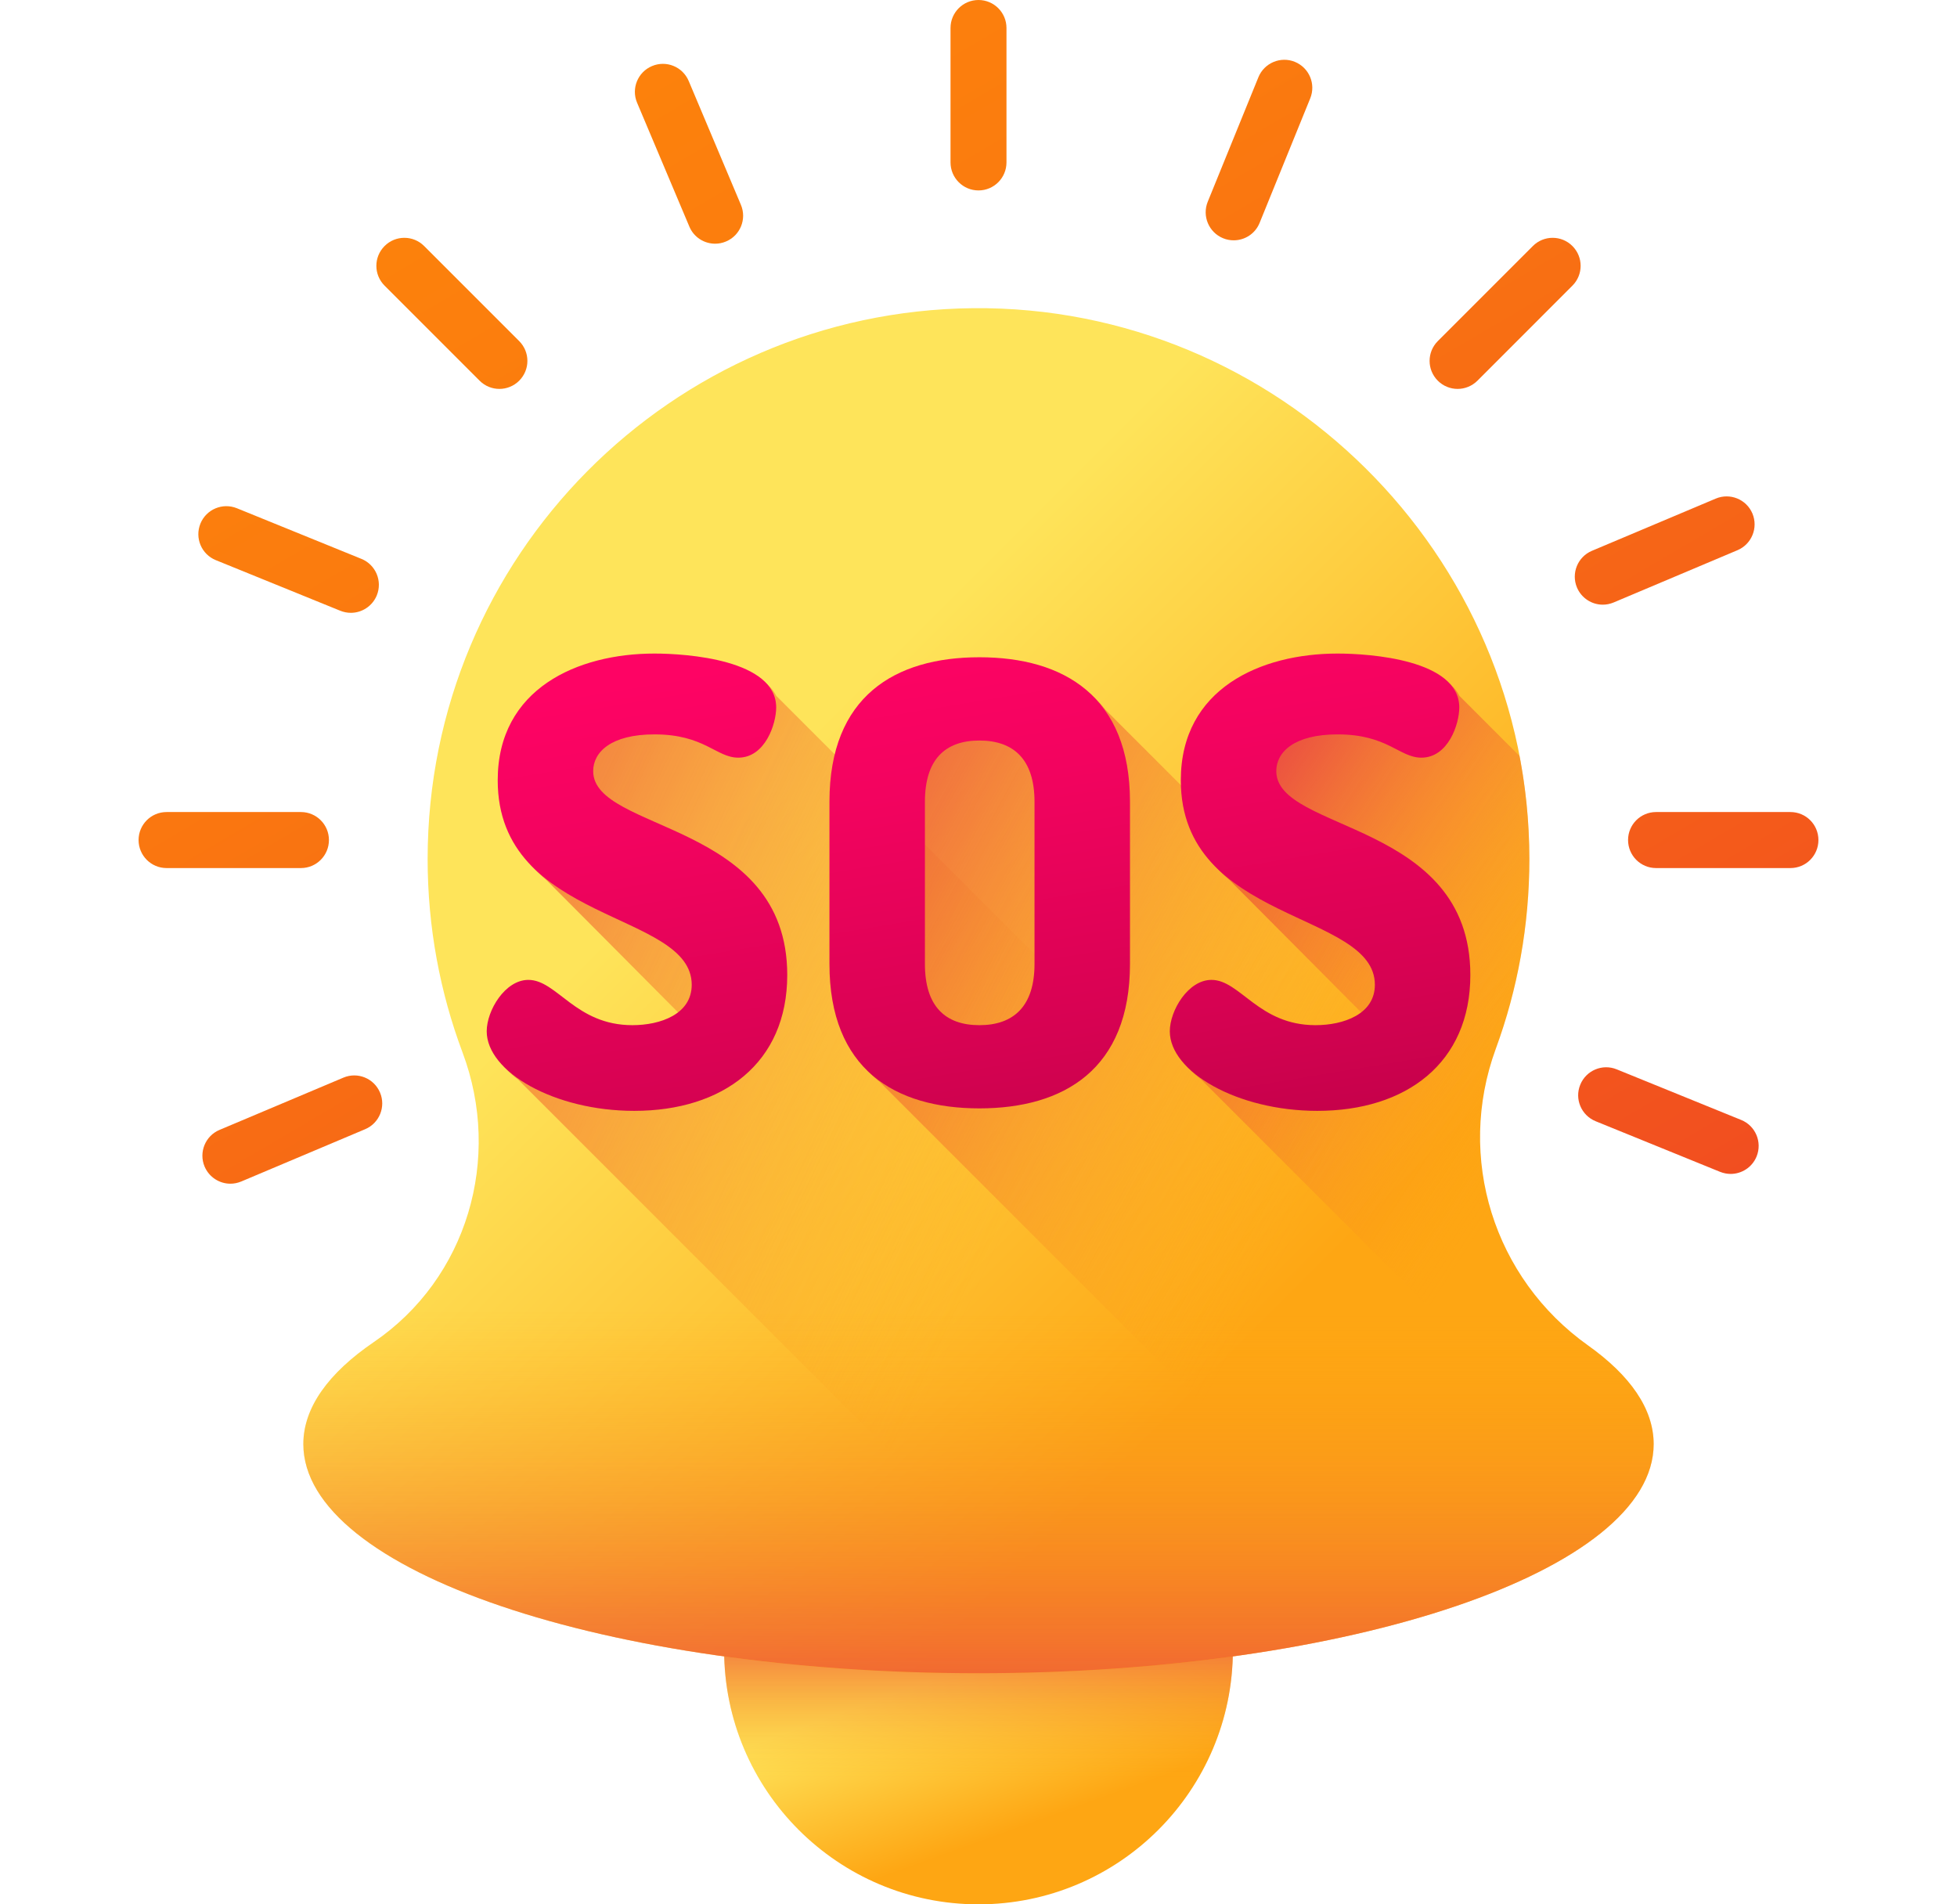 <svg width="37" height="36" viewBox="0 0 37 36" fill="none" xmlns="http://www.w3.org/2000/svg">
<g id="sos 1" clip-path="url(#clip0_1210_52291)">
<g id="Group">
<g id="Group_2">
<path id="Vector" d="M18.5 36C21.156 36 23.309 33.847 23.309 31.191C23.309 28.536 21.156 26.383 18.5 26.383C15.844 26.383 13.691 28.536 13.691 31.191C13.691 33.847 15.844 36 18.5 36Z" fill="url(#paint0_linear_1210_52291)"/>
<path id="Vector_2" d="M18.5 36C21.156 36 23.309 33.847 23.309 31.191C23.309 28.536 21.156 26.383 18.5 26.383C15.844 26.383 13.691 28.536 13.691 31.191C13.691 33.847 15.844 36 18.5 36Z" fill="url(#paint1_linear_1210_52291)"/>
<path id="Vector_3" d="M28.28 19.826C28.691 18.708 28.915 17.499 28.915 16.238C28.913 10.475 24.159 5.77 18.396 5.826C12.692 5.882 8.085 10.523 8.085 16.24C8.085 17.527 8.319 18.759 8.745 19.896C9.497 21.9 8.834 24.167 7.066 25.372C6.214 25.953 5.735 26.607 5.735 27.299C5.735 29.692 11.45 31.631 18.5 31.631C25.55 31.631 31.265 29.692 31.265 27.299C31.265 26.632 30.82 26.001 30.027 25.436C28.24 24.166 27.526 21.884 28.28 19.826Z" fill="url(#paint2_linear_1210_52291)"/>
<path id="Vector_4" d="M25.358 12.426C23.911 12.426 22.395 13.086 22.395 14.822C22.395 15.668 22.753 16.226 23.246 16.636C23.246 16.636 25.774 19.175 25.805 19.208C25.583 19.378 25.253 19.451 24.941 19.451C23.865 19.451 23.518 18.594 22.974 18.594C22.534 18.594 22.187 19.173 22.187 19.566C22.187 19.866 22.383 20.161 22.713 20.41L30.784 28.482C31.097 28.106 31.265 27.709 31.265 27.299C31.265 26.633 30.82 26.001 30.027 25.436C28.24 24.166 27.526 21.884 28.28 19.826C28.691 18.708 28.915 17.499 28.915 16.238C28.914 15.573 28.85 14.923 28.729 14.292L27.593 13.156C27.274 12.517 25.898 12.426 25.358 12.426Z" fill="url(#paint3_linear_1210_52291)"/>
<path id="Vector_5" d="M30.396 28.873L14.678 13.156C14.359 12.517 12.983 12.426 12.443 12.426C10.996 12.426 9.48 13.086 9.48 14.822C9.48 15.668 9.838 16.226 10.331 16.636C10.331 16.636 12.859 19.175 12.889 19.208C12.668 19.378 12.338 19.451 12.026 19.451C10.95 19.451 10.603 18.594 10.059 18.594C9.619 18.594 9.272 19.173 9.272 19.566C9.272 19.866 9.468 20.161 9.798 20.41L20.939 31.552C25.274 31.267 28.826 30.239 30.396 28.873Z" fill="url(#paint4_linear_1210_52291)"/>
<path id="Vector_6" d="M28.741 18.143H8.259C8.371 18.747 8.534 19.333 8.745 19.896C9.497 21.9 8.834 24.167 7.066 25.372C6.214 25.953 5.735 26.607 5.735 27.299C5.735 29.692 11.45 31.631 18.5 31.631C25.55 31.631 31.265 29.692 31.265 27.299C31.265 26.632 30.82 26.001 30.027 25.436C28.24 24.166 27.526 21.884 28.28 19.826C28.479 19.285 28.634 18.722 28.741 18.143Z" fill="url(#paint5_linear_1210_52291)"/>
<path id="Vector_7" d="M20.902 13.419C20.39 12.767 19.553 12.496 18.588 12.496C16.991 12.496 15.753 13.236 15.753 15.227V18.293C15.753 19.331 16.09 20.028 16.638 20.458L26.777 30.597C29.523 29.803 31.265 28.62 31.265 27.299C31.265 26.632 30.82 26.001 30.027 25.436C28.458 24.321 27.716 22.425 28.07 20.586L20.902 13.419Z" fill="url(#paint6_linear_1210_52291)"/>
</g>
<g id="Group_3">
<path id="Vector_8" d="M13.078 18.616C13.078 17.216 9.41 17.459 9.41 14.751C9.41 13.015 10.926 12.355 12.373 12.355C12.986 12.355 14.675 12.471 14.675 13.374C14.675 13.686 14.467 14.323 13.958 14.323C13.541 14.323 13.321 13.883 12.373 13.883C11.551 13.883 11.215 14.219 11.215 14.577C11.215 15.735 14.884 15.515 14.884 18.431C14.884 20.097 13.669 21 11.991 21C10.475 21 9.202 20.259 9.202 19.496C9.202 19.102 9.549 18.524 9.989 18.524C10.533 18.524 10.88 19.38 11.956 19.38C12.488 19.38 13.078 19.172 13.078 18.616Z" fill="url(#paint7_linear_1210_52291)"/>
<path id="Vector_9" d="M15.682 18.223V15.156C15.682 13.165 16.92 12.425 18.517 12.425C20.114 12.425 21.364 13.165 21.364 15.156V18.223C21.364 20.213 20.114 20.953 18.517 20.953C16.92 20.953 15.682 20.213 15.682 18.223ZM19.559 15.156C19.559 14.357 19.165 13.999 18.517 13.999C17.869 13.999 17.487 14.357 17.487 15.156V18.223C17.487 19.021 17.869 19.38 18.517 19.38C19.165 19.38 19.559 19.021 19.559 18.223V15.156Z" fill="url(#paint8_linear_1210_52291)"/>
<path id="Vector_10" d="M25.994 18.616C25.994 17.216 22.325 17.459 22.325 14.751C22.325 13.015 23.841 12.355 25.288 12.355C25.901 12.355 27.59 12.471 27.59 13.374C27.59 13.686 27.382 14.323 26.873 14.323C26.456 14.323 26.236 13.883 25.288 13.883C24.466 13.883 24.13 14.219 24.13 14.577C24.13 15.735 27.799 15.515 27.799 18.431C27.799 20.097 26.584 21 24.906 21C23.39 21 22.117 20.259 22.117 19.496C22.117 19.102 22.464 18.524 22.904 18.524C23.448 18.524 23.795 19.38 24.871 19.38C25.403 19.38 25.994 19.172 25.994 18.616Z" fill="url(#paint9_linear_1210_52291)"/>
</g>
<g id="Group_4">
<path id="Vector_11" d="M18.5 0C18.208 0 17.971 0.237 17.971 0.529V3.07C17.971 3.363 18.208 3.6 18.5 3.6C18.792 3.6 19.029 3.363 19.029 3.07V0.529C19.029 0.237 18.792 0 18.5 0Z" fill="url(#paint10_linear_1210_52291)"/>
<path id="Vector_12" d="M33.851 15.351H31.31C31.018 15.351 30.781 15.588 30.781 15.88C30.781 16.173 31.018 16.41 31.31 16.41H33.851C34.144 16.41 34.38 16.173 34.38 15.88C34.38 15.588 34.144 15.351 33.851 15.351Z" fill="url(#paint11_linear_1210_52291)"/>
<path id="Vector_13" d="M6.219 15.88C6.219 15.588 5.982 15.351 5.69 15.351H3.149C2.857 15.351 2.62 15.588 2.62 15.88C2.62 16.173 2.857 16.41 3.149 16.41H5.69C5.982 16.41 6.219 16.173 6.219 15.88Z" fill="url(#paint12_linear_1210_52291)"/>
<path id="Vector_14" d="M29.729 4.651C29.523 4.444 29.187 4.444 28.981 4.651L27.184 6.448C26.977 6.655 26.977 6.99 27.184 7.197C27.287 7.3 27.423 7.352 27.558 7.352C27.694 7.352 27.829 7.3 27.933 7.197L29.729 5.4C29.936 5.193 29.936 4.858 29.729 4.651Z" fill="url(#paint13_linear_1210_52291)"/>
<path id="Vector_15" d="M8.019 4.651C7.813 4.444 7.477 4.444 7.271 4.651C7.064 4.858 7.064 5.193 7.271 5.4L9.068 7.197C9.171 7.3 9.306 7.352 9.442 7.352C9.577 7.352 9.713 7.3 9.816 7.197C10.023 6.99 10.023 6.655 9.816 6.448L8.019 4.651Z" fill="url(#paint14_linear_1210_52291)"/>
<path id="Vector_16" d="M24.481 1.169C24.211 1.059 23.902 1.19 23.792 1.46L22.834 3.814C22.724 4.085 22.855 4.394 23.125 4.504C23.191 4.531 23.258 4.543 23.325 4.543C23.534 4.543 23.732 4.419 23.815 4.213L24.772 1.859C24.882 1.588 24.752 1.28 24.481 1.169Z" fill="url(#paint15_linear_1210_52291)"/>
<path id="Vector_17" d="M32.92 21.172L30.566 20.215C30.296 20.105 29.987 20.235 29.877 20.506C29.766 20.777 29.897 21.085 30.168 21.196L32.521 22.153C32.587 22.179 32.654 22.192 32.721 22.192C32.929 22.192 33.128 22.067 33.211 21.862C33.321 21.591 33.191 21.282 32.92 21.172Z" fill="url(#paint16_linear_1210_52291)"/>
<path id="Vector_18" d="M4.08 10.589L6.434 11.546C6.499 11.572 6.567 11.585 6.633 11.585C6.842 11.585 7.04 11.46 7.124 11.255C7.234 10.984 7.104 10.675 6.833 10.565L4.479 9.608C4.208 9.498 3.899 9.628 3.789 9.899C3.679 10.17 3.809 10.479 4.08 10.589Z" fill="url(#paint17_linear_1210_52291)"/>
<path id="Vector_19" d="M30.303 11.431C30.372 11.431 30.442 11.417 30.509 11.389L32.85 10.401C33.119 10.287 33.245 9.977 33.132 9.707C33.018 9.438 32.708 9.312 32.438 9.426L30.097 10.413C29.828 10.527 29.702 10.837 29.815 11.107C29.901 11.309 30.097 11.431 30.303 11.431Z" fill="url(#paint18_linear_1210_52291)"/>
<path id="Vector_20" d="M6.492 20.372L4.15 21.36C3.881 21.473 3.755 21.784 3.868 22.053C3.954 22.255 4.15 22.377 4.356 22.377C4.425 22.377 4.495 22.363 4.562 22.335L6.903 21.347C7.172 21.234 7.299 20.923 7.185 20.654C7.071 20.384 6.761 20.258 6.492 20.372Z" fill="url(#paint19_linear_1210_52291)"/>
<path id="Vector_21" d="M13.021 1.531C12.907 1.261 12.597 1.135 12.327 1.249C12.058 1.362 11.931 1.673 12.045 1.942L13.033 4.283C13.118 4.486 13.314 4.607 13.521 4.607C13.589 4.607 13.659 4.594 13.726 4.565C13.996 4.452 14.122 4.141 14.008 3.872L13.021 1.531Z" fill="url(#paint20_linear_1210_52291)"/>
</g>
</g>
</g>
<defs>
<linearGradient id="paint0_linear_1210_52291" x1="18.58" y1="31.415" x2="19.662" y2="34.42" gradientUnits="userSpaceOnUse">
<stop stop-color="#FEE45A"/>
<stop offset="1" stop-color="#FEA613"/>
</linearGradient>
<linearGradient id="paint1_linear_1210_52291" x1="18.5" y1="33.596" x2="18.5" y2="30.281" gradientUnits="userSpaceOnUse">
<stop stop-color="#FEA613" stop-opacity="0"/>
<stop offset="1" stop-color="#E94444"/>
</linearGradient>
<linearGradient id="paint2_linear_1210_52291" x1="13.247" y1="15.905" x2="23.163" y2="25.822" gradientUnits="userSpaceOnUse">
<stop stop-color="#FEE45A"/>
<stop offset="1" stop-color="#FEA613"/>
</linearGradient>
<linearGradient id="paint3_linear_1210_52291" x1="29.491" y1="20.956" x2="22.245" y2="16.203" gradientUnits="userSpaceOnUse">
<stop stop-color="#FEA613" stop-opacity="0"/>
<stop offset="1" stop-color="#E94444"/>
</linearGradient>
<linearGradient id="paint4_linear_1210_52291" x1="19.18" y1="22.901" x2="5.157" y2="16.313" gradientUnits="userSpaceOnUse">
<stop stop-color="#FEA613" stop-opacity="0"/>
<stop offset="1" stop-color="#E94444"/>
</linearGradient>
<linearGradient id="paint5_linear_1210_52291" x1="18.5" y1="24.754" x2="18.5" y2="33.537" gradientUnits="userSpaceOnUse">
<stop stop-color="#FEA613" stop-opacity="0"/>
<stop offset="1" stop-color="#E94444"/>
</linearGradient>
<linearGradient id="paint6_linear_1210_52291" x1="24.939" y1="22.509" x2="13.54" y2="16.298" gradientUnits="userSpaceOnUse">
<stop stop-color="#FEA613" stop-opacity="0"/>
<stop offset="1" stop-color="#E94444"/>
</linearGradient>
<linearGradient id="paint7_linear_1210_52291" x1="11.369" y1="12.983" x2="13.178" y2="23.945" gradientUnits="userSpaceOnUse">
<stop stop-color="#FE0364"/>
<stop offset="0.257" stop-color="#F3035F"/>
<stop offset="0.701" stop-color="#D70252"/>
<stop offset="1" stop-color="#C00148"/>
</linearGradient>
<linearGradient id="paint8_linear_1210_52291" x1="17.738" y1="11.932" x2="19.547" y2="22.894" gradientUnits="userSpaceOnUse">
<stop stop-color="#FE0364"/>
<stop offset="0.257" stop-color="#F3035F"/>
<stop offset="0.701" stop-color="#D70252"/>
<stop offset="1" stop-color="#C00148"/>
</linearGradient>
<linearGradient id="paint9_linear_1210_52291" x1="23.941" y1="10.908" x2="25.751" y2="21.87" gradientUnits="userSpaceOnUse">
<stop stop-color="#FE0364"/>
<stop offset="0.257" stop-color="#F3035F"/>
<stop offset="0.701" stop-color="#D70252"/>
<stop offset="1" stop-color="#C00148"/>
</linearGradient>
<linearGradient id="paint10_linear_1210_52291" x1="14.62" y1="-4.805" x2="33.465" y2="27.273" gradientUnits="userSpaceOnUse">
<stop stop-color="#FE860A"/>
<stop offset="0.243" stop-color="#FB7C0E"/>
<stop offset="0.665" stop-color="#F55F19"/>
<stop offset="1" stop-color="#EF4424"/>
</linearGradient>
<linearGradient id="paint11_linear_1210_52291" x1="18.938" y1="-7.342" x2="37.783" y2="24.736" gradientUnits="userSpaceOnUse">
<stop stop-color="#FE860A"/>
<stop offset="0.243" stop-color="#FB7C0E"/>
<stop offset="0.665" stop-color="#F55F19"/>
<stop offset="1" stop-color="#EF4424"/>
</linearGradient>
<linearGradient id="paint12_linear_1210_52291" x1="-1.998" y1="4.957" x2="16.847" y2="37.035" gradientUnits="userSpaceOnUse">
<stop stop-color="#FE860A"/>
<stop offset="0.243" stop-color="#FB7C0E"/>
<stop offset="0.665" stop-color="#F55F19"/>
<stop offset="1" stop-color="#EF4424"/>
</linearGradient>
<linearGradient id="paint13_linear_1210_52291" x1="20.221" y1="-8.096" x2="39.065" y2="23.983" gradientUnits="userSpaceOnUse">
<stop stop-color="#FE860A"/>
<stop offset="0.243" stop-color="#FB7C0E"/>
<stop offset="0.665" stop-color="#F55F19"/>
<stop offset="1" stop-color="#EF4424"/>
</linearGradient>
<linearGradient id="paint14_linear_1210_52291" x1="5.417" y1="0.601" x2="24.261" y2="32.679" gradientUnits="userSpaceOnUse">
<stop stop-color="#FE860A"/>
<stop offset="0.243" stop-color="#FB7C0E"/>
<stop offset="0.665" stop-color="#F55F19"/>
<stop offset="1" stop-color="#EF4424"/>
</linearGradient>
<linearGradient id="paint15_linear_1210_52291" x1="18.11" y1="-6.855" x2="36.954" y2="25.223" gradientUnits="userSpaceOnUse">
<stop stop-color="#FE860A"/>
<stop offset="0.243" stop-color="#FB7C0E"/>
<stop offset="0.665" stop-color="#F55F19"/>
<stop offset="1" stop-color="#EF4424"/>
</linearGradient>
<linearGradient id="paint16_linear_1210_52291" x1="15.851" y1="-5.529" x2="34.696" y2="26.55" gradientUnits="userSpaceOnUse">
<stop stop-color="#FE860A"/>
<stop offset="0.243" stop-color="#FB7C0E"/>
<stop offset="0.665" stop-color="#F55F19"/>
<stop offset="1" stop-color="#EF4424"/>
</linearGradient>
<linearGradient id="paint17_linear_1210_52291" x1="1.089" y1="3.143" x2="19.934" y2="35.221" gradientUnits="userSpaceOnUse">
<stop stop-color="#FE860A"/>
<stop offset="0.243" stop-color="#FB7C0E"/>
<stop offset="0.665" stop-color="#F55F19"/>
<stop offset="1" stop-color="#EF4424"/>
</linearGradient>
<linearGradient id="paint18_linear_1210_52291" x1="20.506" y1="-8.263" x2="39.35" y2="23.816" gradientUnits="userSpaceOnUse">
<stop stop-color="#FE860A"/>
<stop offset="0.243" stop-color="#FB7C0E"/>
<stop offset="0.665" stop-color="#F55F19"/>
<stop offset="1" stop-color="#EF4424"/>
</linearGradient>
<linearGradient id="paint19_linear_1210_52291" x1="-3.565" y1="5.877" x2="15.28" y2="37.956" gradientUnits="userSpaceOnUse">
<stop stop-color="#FE860A"/>
<stop offset="0.243" stop-color="#FB7C0E"/>
<stop offset="0.665" stop-color="#F55F19"/>
<stop offset="1" stop-color="#EF4424"/>
</linearGradient>
<linearGradient id="paint20_linear_1210_52291" x1="10.067" y1="-2.131" x2="28.912" y2="29.948" gradientUnits="userSpaceOnUse">
<stop stop-color="#FE860A"/>
<stop offset="0.243" stop-color="#FB7C0E"/>
<stop offset="0.665" stop-color="#F55F19"/>
<stop offset="1" stop-color="#EF4424"/>
</linearGradient>
<clipPath id="clip0_1210_52291">
<rect width="36" height="36" fill="white" transform="translate(0.5)"/>
</clipPath>
</defs>
</svg>

